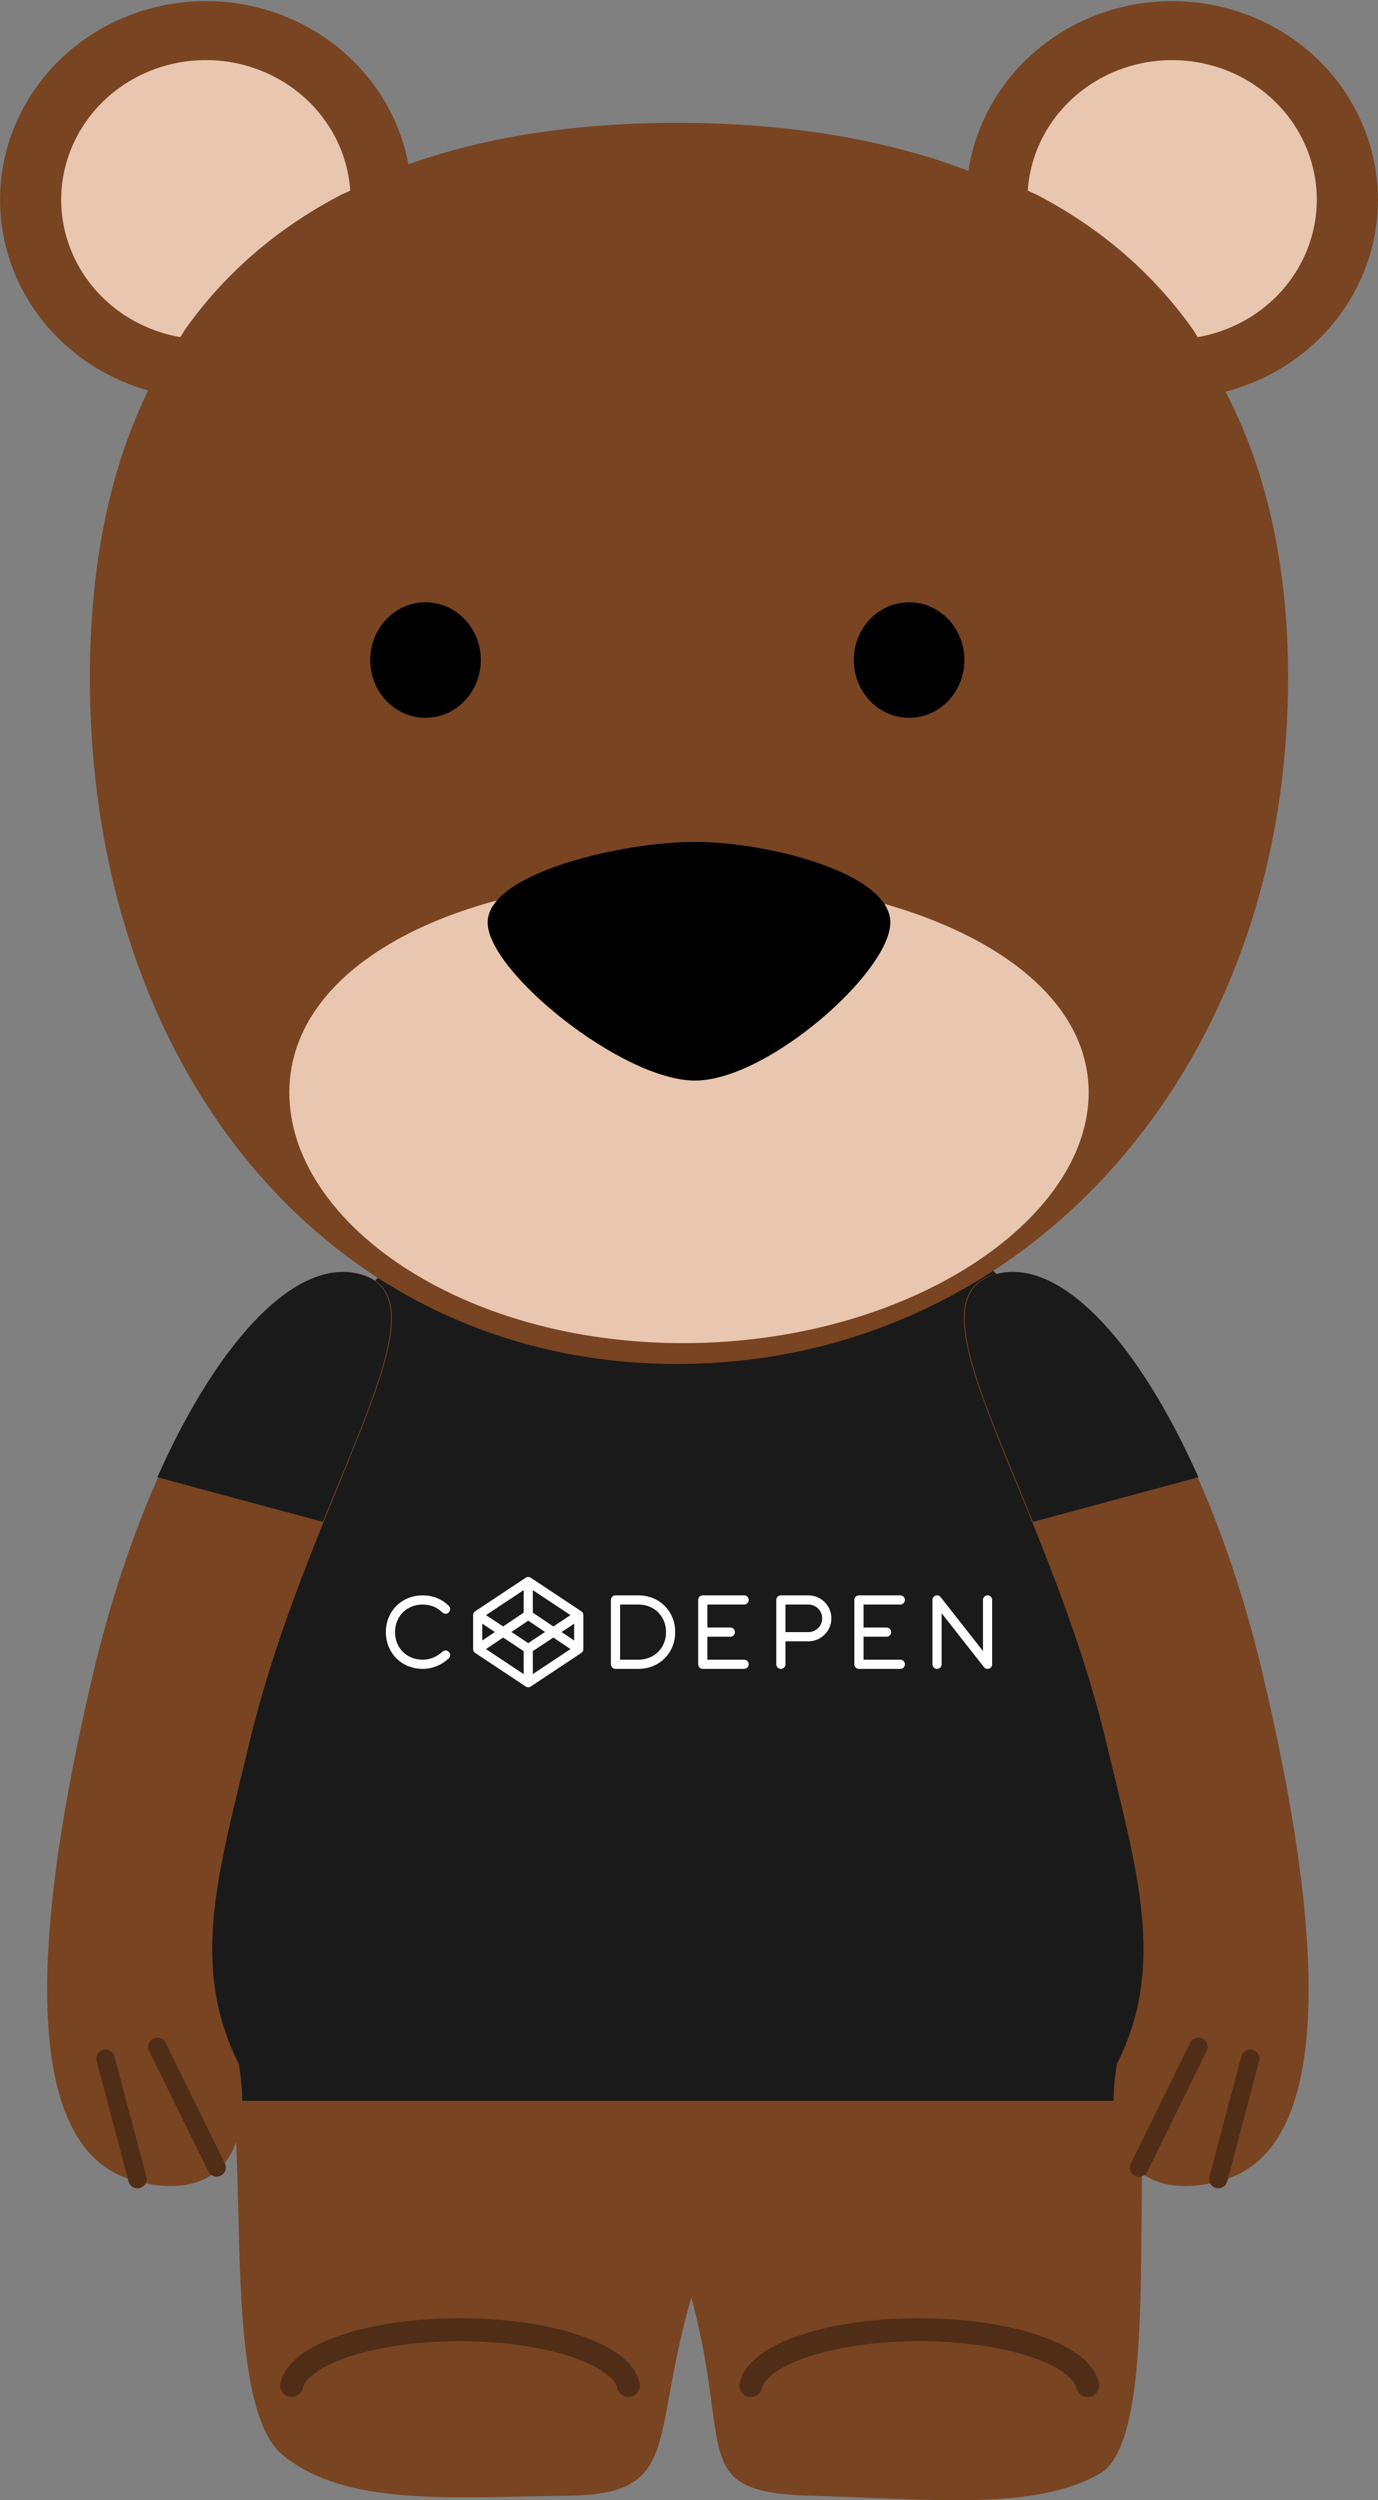 <?xml version="1.0" encoding="UTF-8" standalone="no"?>
<svg
   xmlns:dc="http://purl.org/dc/elements/1.1/"
   xmlns:cc="http://creativecommons.org/ns#"
   xmlns:rdf="http://www.w3.org/1999/02/22-rdf-syntax-ns#"
   xmlns:svg="http://www.w3.org/2000/svg"
   xmlns="http://www.w3.org/2000/svg"
   xmlns:sodipodi="http://sodipodi.sourceforge.net/DTD/sodipodi-0.dtd"
   xmlns:inkscape="http://www.inkscape.org/namespaces/inkscape"
   viewBox="0 0 300 544.127"
   preserveAspectRatio="xMinYMin"
   id="svg4293"
   version="1.1"
   width="300"
   height="544.127"
   inkscape:version="0.91 r13725"
   sodipodi:docname="bear.svg">
  <rect x="0" y="0" width="300" height="544.127" fill="#808080" stroke="none"/>
  <sodipodi:namedview
     pagecolor="#8effff"
     bordercolor="#666666"
     borderopacity="1"
     objecttolerance="10"
     gridtolerance="10"
     guidetolerance="10"
     inkscape:pageopacity="0"
     inkscape:pageshadow="2"
     inkscape:window-width="1820"
     inkscape:window-height="1032"
     id="namedview5071"
     showgrid="false"
     fit-margin-top="0"
     fit-margin-left="0"
     fit-margin-right="0"
     fit-margin-bottom="0"
     inkscape:zoom="1.4786652"
     inkscape:cx="103.2369"
     inkscape:cy="276.47393"
     inkscape:window-x="2023"
     inkscape:window-y="28"
     inkscape:window-maximized="0"
     inkscape:current-layer="layer12" />
  <defs
     id="defs4313" />
  <g
     inkscape:groupmode="layer"
     id="layer14"
     inkscape:label="Body"
     sodipodi:insensitive="true"
     transform="translate(-0.177,7.5667892e-6)">
    <g
       id="g5675">
      <path
         id="path4903"
         d="m 259.634,392.185 c 0,20.049 -3.063,39.149 -8.602,56.521 -5.539,17.372 2.671,81.423 -11.339,89.582 -14.009,8.159 -36.263,5.628 -63.07,4.862 -26.806,-0.766 -16.889,-9.797 -25.942,-43.124 -9.053,31.307 -2.016,42.842 -26.952,43.124 -24.936,0.282 -48.302,2.481 -62.06,-8.901 -13.757,-11.383 -6.81,-68.17 -12.349,-85.542 -5.539,-17.372 -8.602,-36.472 -8.602,-56.521 4e-6,-80.196 49.006,-145.208 109.457,-145.208 60.452,0 109.457,65.012 109.457,145.208 z"
         style="fill:#784421;fill-opacity:1;stroke:none;stroke-width:10;stroke-linecap:round;stroke-linejoin:round;stroke-miterlimit:4;stroke-dasharray:none;stroke-opacity:1"
         inkscape:connector-curvature="0" />
      <path
         id="path4915"
         d="m 63.677,519.157 a 36.777,13.211 0 0 1 36.656,-12.14 36.777,13.211 0 0 1 36.655,12.139"
         style="fill:none;fill-opacity:1;stroke:#502d16;stroke-width:5;stroke-linecap:round;stroke-linejoin:round;stroke-miterlimit:4;stroke-dasharray:none;stroke-opacity:1"
         inkscape:connector-curvature="0" />
      <path
         style="fill:none;fill-opacity:1;stroke:#502d16;stroke-width:5;stroke-linecap:round;stroke-linejoin:round;stroke-miterlimit:4;stroke-dasharray:none;stroke-opacity:1"
         d="m 163.652,519.157 a 36.777,13.211 0 0 1 36.656,-12.14 36.777,13.211 0 0 1 36.655,12.139"
         id="path4927"
         inkscape:connector-curvature="0" />
    </g>
  </g>
  <g
     inkscape:groupmode="layer"
     id="layer13"
     inkscape:label="Shirt"
     style="display:inline"
     sodipodi:insensitive="true"
     transform="translate(-0.177,7.5667892e-6)">
    <g
       id="g5665">
      <path
         id="ellipse4905"
         d="m 150.178,246.979 c -60.452,-0.001 -109.459,65.01 -109.459,145.207 0.026,4.246 0.192,60.789 0.498,65.016 l 217.938,0 c 0.3,-4.227 0.461,-60.77 0.48,-65.016 -2.1e-4,-80.196 -49.006,-145.207 -109.457,-145.207 z"
         style="fill:#1a1a1a;fill-opacity:1;stroke:none;stroke-width:10;stroke-linecap:round;stroke-linejoin:round;stroke-miterlimit:4;stroke-dasharray:none;stroke-opacity:1"
         inkscape:connector-curvature="0"
         sodipodi:nodetypes="cccccc" />
      <g
         transform="translate(82.177,342.201)"
         style="fill:none;stroke:#ffffff;stroke-width:2;stroke-linecap:round;stroke-linejoin:round;stroke-miterlimit:4;stroke-dasharray:none;stroke-opacity:1"
         id="layer11">
        <path
           inkscape:connector-curvature="0"
           style="fill:none;stroke:#ffffff;stroke-width:2;stroke-linecap:round;stroke-linejoin:round;stroke-miterlimit:4;stroke-dasharray:none;stroke-opacity:1"
           id="path5056"
           d="m 80,6 -9,0 0,14 9,0 m 34,-14 -9,0 0,14 9,0 m -3,-7 -6,0 m -28,0 -6,0 m 51,7 0,-14 11,14 0,-14 M 22,16.7 33,24 44,16.7 44,9.3 33,2 22,9.3 l 0,7.4 z m 22,0 L 33,9.3 22,16.7 M 22,9.3 33,16.6 44,9.3 M 33,2 33,9.3 m 0,7.4 0,7.3 m 55,-10 6,0 c 2.2,0 4,-1.8 4,-4 0,-2.2 -1.8,-4 -4,-4 l -6,0 0,14 M 15,8 C 13.7,6.7 12,6 10,6 6,6 3,9 3,13 c 0,4 3,7 7,7 2,0 3.7,-0.8 5,-2 m 49,-5 c 0,4 -3,7 -7,7 l -5,0 0,-14 5,0 c 4,0 7,3 7,7 z" />
      </g>
    </g>
  </g>
  <g
     inkscape:groupmode="layer"
     id="layer15"
     inkscape:label="Arms"
     transform="translate(-0.177,7.5667892e-6)"
     sodipodi:insensitive="true">
    <g
       id="g5711">
      <g
         id="g5695">
        <path
           transform="matrix(0.953,0.304,-0.231,0.973,0,0)"
           style="fill:#784421;fill-opacity:1;stroke:none;stroke-width:2;stroke-linecap:round;stroke-linejoin:round;stroke-miterlimit:4;stroke-dasharray:none;stroke-opacity:1"
           d="m 140.96,346.415 c 0,27.776 -1.586,49.681 13.955,66.82 9.727,22.434 -2.595,30.81 -16.34,31.196 -26.673,1.212 -34.275,-47.359 -34.275,-102.911 0,-55.553 16.682,-100.587 37.26,-100.587 20.578,0 -0.6,49.929 -0.6,105.482 z"
           id="path5685"
           inkscape:connector-curvature="0"
           sodipodi:nodetypes="sccsss" />
        <path
           inkscape:connector-curvature="0"
           style="fill:#1a1a1a;fill-opacity:1;stroke:none;stroke-width:2;stroke-linecap:round;stroke-linejoin:round;stroke-miterlimit:4;stroke-dasharray:none;stroke-opacity:1"
           d="m 74.367,276.824 c -12.957,0.37 -27.956,17.758 -39.934,44.67 l 36.02,9.713 c 11.836,-29.188 21.753,-49.528 8.621,-53.725 -1.531,-0.489 -3.103,-0.704 -4.707,-0.658 z"
           id="path5690" />
      </g>
      <path
         inkscape:connector-curvature="0"
         id="path5707"
         d="m 34.431,445.453 12.909,26.256"
         style="fill:none;fill-rule:evenodd;stroke:#502d16;stroke-width:4;stroke-linecap:round;stroke-linejoin:round;stroke-miterlimit:4;stroke-dasharray:none;stroke-opacity:1" />
      <path
         inkscape:connector-curvature="0"
         id="path5709"
         d="M 30.095,474.245 23.163,448.039"
         style="fill:none;fill-rule:evenodd;stroke:#502d16;stroke-width:4;stroke-linecap:round;stroke-linejoin:round;stroke-miterlimit:4;stroke-dasharray:none;stroke-opacity:1" />
    </g>
    <g
       id="g5730"
       transform="matrix(-1,0,0,1,295.514,0)">
      <g
         id="g5732">
        <path
           sodipodi:nodetypes="sccsss"
           inkscape:connector-curvature="0"
           id="path5734"
           d="m 140.96,346.415 c 0,27.776 -1.586,49.681 13.955,66.82 9.727,22.434 -2.595,30.81 -16.34,31.196 -26.673,1.212 -34.275,-47.359 -34.275,-102.911 0,-55.553 16.682,-100.587 37.26,-100.587 20.578,0 -0.6,49.929 -0.6,105.482 z"
           style="fill:#784421;fill-opacity:1;stroke:none;stroke-width:2;stroke-linecap:round;stroke-linejoin:round;stroke-miterlimit:4;stroke-dasharray:none;stroke-opacity:1"
           transform="matrix(0.953,0.304,-0.231,0.973,0,0)" />
        <path
           id="path5736"
           d="m 74.367,276.824 c -12.957,0.37 -27.956,17.758 -39.934,44.67 l 36.02,9.713 c 11.836,-29.188 21.753,-49.528 8.621,-53.725 -1.531,-0.489 -3.103,-0.704 -4.707,-0.658 z"
           style="fill:#1a1a1a;fill-opacity:1;stroke:none;stroke-width:2;stroke-linecap:round;stroke-linejoin:round;stroke-miterlimit:4;stroke-dasharray:none;stroke-opacity:1"
           inkscape:connector-curvature="0" />
      </g>
      <path
         style="fill:none;fill-rule:evenodd;stroke:#502d16;stroke-width:4;stroke-linecap:round;stroke-linejoin:round;stroke-miterlimit:4;stroke-dasharray:none;stroke-opacity:1"
         d="m 34.431,445.453 12.909,26.256"
         id="path5738"
         inkscape:connector-curvature="0" />
      <path
         style="fill:none;fill-rule:evenodd;stroke:#502d16;stroke-width:4;stroke-linecap:round;stroke-linejoin:round;stroke-miterlimit:4;stroke-dasharray:none;stroke-opacity:1"
         d="M 30.095,474.245 23.163,448.039"
         id="path5740"
         inkscape:connector-curvature="0" />
    </g>
  </g>
  <g
     inkscape:groupmode="layer"
     id="layer12"
     inkscape:label="Head"
     transform="translate(-0.177,7.5667892e-6)"
     style="display:inline"
     sodipodi:insensitive="true">
    <g
       id="g5640">
      <path
         inkscape:connector-curvature="0"
         style="fill:#784421;fill-opacity:1;stroke:none;stroke-width:6;stroke-linecap:round;stroke-linejoin:round;stroke-miterlimit:4;stroke-dasharray:none;stroke-opacity:1"
         d="m 280.603,147.505 c 4e-5,86.066 -58.122,149.343 -133.024,149.343 -74.901,0 -127.829,-63.277 -127.829,-149.343 5e-6,-86.066 52.927,-120.772 127.829,-120.772 74.901,0 133.024,34.706 133.024,120.772 z"
         id="path5634" />
      <path
         inkscape:connector-curvature="0"
         style="fill:#e9c6af;fill-opacity:1;stroke:none;stroke-width:6;stroke-linecap:round;stroke-linejoin:round;stroke-miterlimit:4;stroke-dasharray:none;stroke-opacity:1"
         d="m 237.19,237.765 c 4e-5,27.973 -39.538,54.545 -88.312,54.545 -48.773,0 -85.714,-26.573 -85.714,-54.545 0,-27.973 36.941,-46.753 85.714,-46.753 48.773,0 88.312,18.78 88.312,46.753 z"
         id="path5639" />
      <path
         inkscape:connector-curvature="0"
         style="fill:#000000;fill-opacity:1;stroke:none;stroke-width:6;stroke-linecap:round;stroke-linejoin:round;stroke-miterlimit:4;stroke-dasharray:none;stroke-opacity:1"
         d="m 194.008,200.752 c 0,10.759 -26.753,34.416 -42.532,34.416 -15.78,0 -45.13,-23.657 -45.13,-34.416 0,-10.759 29.35,-17.532 45.13,-17.532 15.78,0 42.532,6.774 42.532,17.532 z"
         id="path5636" />
      <g
         transform="matrix(1.299,0,0,1.299,-44.628,-1025.693)"
         id="g5681">
        <ellipse
           ry="33.289"
           rx="34.5"
           cy="823.073"
           cx="69"
           id="path5657"
           style="fill:#784421;fill-opacity:1;stroke:none;stroke-width:6;stroke-linecap:round;stroke-linejoin:round;stroke-miterlimit:4;stroke-dasharray:none;stroke-opacity:1" />
        <path
           inkscape:connector-curvature="0"
           transform="translate(0,752.362)"
           id="ellipse5659"
           d="M 69,47.311 A 24.25,23.399 0 0 0 44.75,70.711 24.25,23.399 0 0 0 64.721,93.721 c 0.276,-0.407 0.504,-0.868 0.787,-1.268 1.701,-2.401 3.527,-4.666 5.471,-6.799 1.944,-2.133 4.005,-4.133 6.18,-6.004 2.175,-1.871 4.461,-3.612 6.855,-5.227 2.394,-1.615 4.896,-3.103 7.498,-4.469 0.54,-0.283 1.133,-0.501 1.682,-0.773 A 24.25,23.399 0 0 0 69,47.311 Z"
           style="fill:#e9c6af;fill-opacity:1;stroke:none;stroke-width:6;stroke-linecap:round;stroke-linejoin:round;stroke-miterlimit:4;stroke-dasharray:none;stroke-opacity:1" />
      </g>
      <g
         id="g5685"
         transform="matrix(-1.299,0,0,1.299,344.982,-1025.693)">
        <ellipse
           style="fill:#784421;fill-opacity:1;stroke:none;stroke-width:6;stroke-linecap:round;stroke-linejoin:round;stroke-miterlimit:4;stroke-dasharray:none;stroke-opacity:1"
           id="ellipse5687"
           cx="69"
           cy="823.073"
           rx="34.5"
           ry="33.289" />
        <path
           inkscape:connector-curvature="0"
           style="fill:#e9c6af;fill-opacity:1;stroke:none;stroke-width:6;stroke-linecap:round;stroke-linejoin:round;stroke-miterlimit:4;stroke-dasharray:none;stroke-opacity:1"
           d="M 69,47.311 A 24.25,23.399 0 0 0 44.75,70.711 24.25,23.399 0 0 0 64.721,93.721 c 0.276,-0.407 0.504,-0.868 0.787,-1.268 1.701,-2.401 3.527,-4.666 5.471,-6.799 1.944,-2.133 4.005,-4.133 6.18,-6.004 2.175,-1.871 4.461,-3.612 6.855,-5.227 2.394,-1.615 4.896,-3.103 7.498,-4.469 0.54,-0.283 1.133,-0.501 1.682,-0.773 A 24.25,23.399 0 0 0 69,47.311 Z"
           id="path5689"
           transform="translate(0,752.362)" />
      </g>
      <ellipse
         style="fill:#000000;fill-opacity:1;stroke:none;stroke-width:4.053;stroke-linecap:round;stroke-linejoin:round;stroke-miterlimit:4;stroke-dasharray:none;stroke-opacity:1"
         id="path4368"
         cx="92.814"
         cy="143.644"
         rx="12.039"
         ry="12.57" />
      <ellipse
         ry="12.57"
         rx="12.039"
         cy="143.644"
         cx="198.098"
         id="ellipse4370"
         style="fill:#000000;fill-opacity:1;stroke:none;stroke-width:4.053;stroke-linecap:round;stroke-linejoin:round;stroke-miterlimit:4;stroke-dasharray:none;stroke-opacity:1" />
    </g>
  </g>
</svg>
